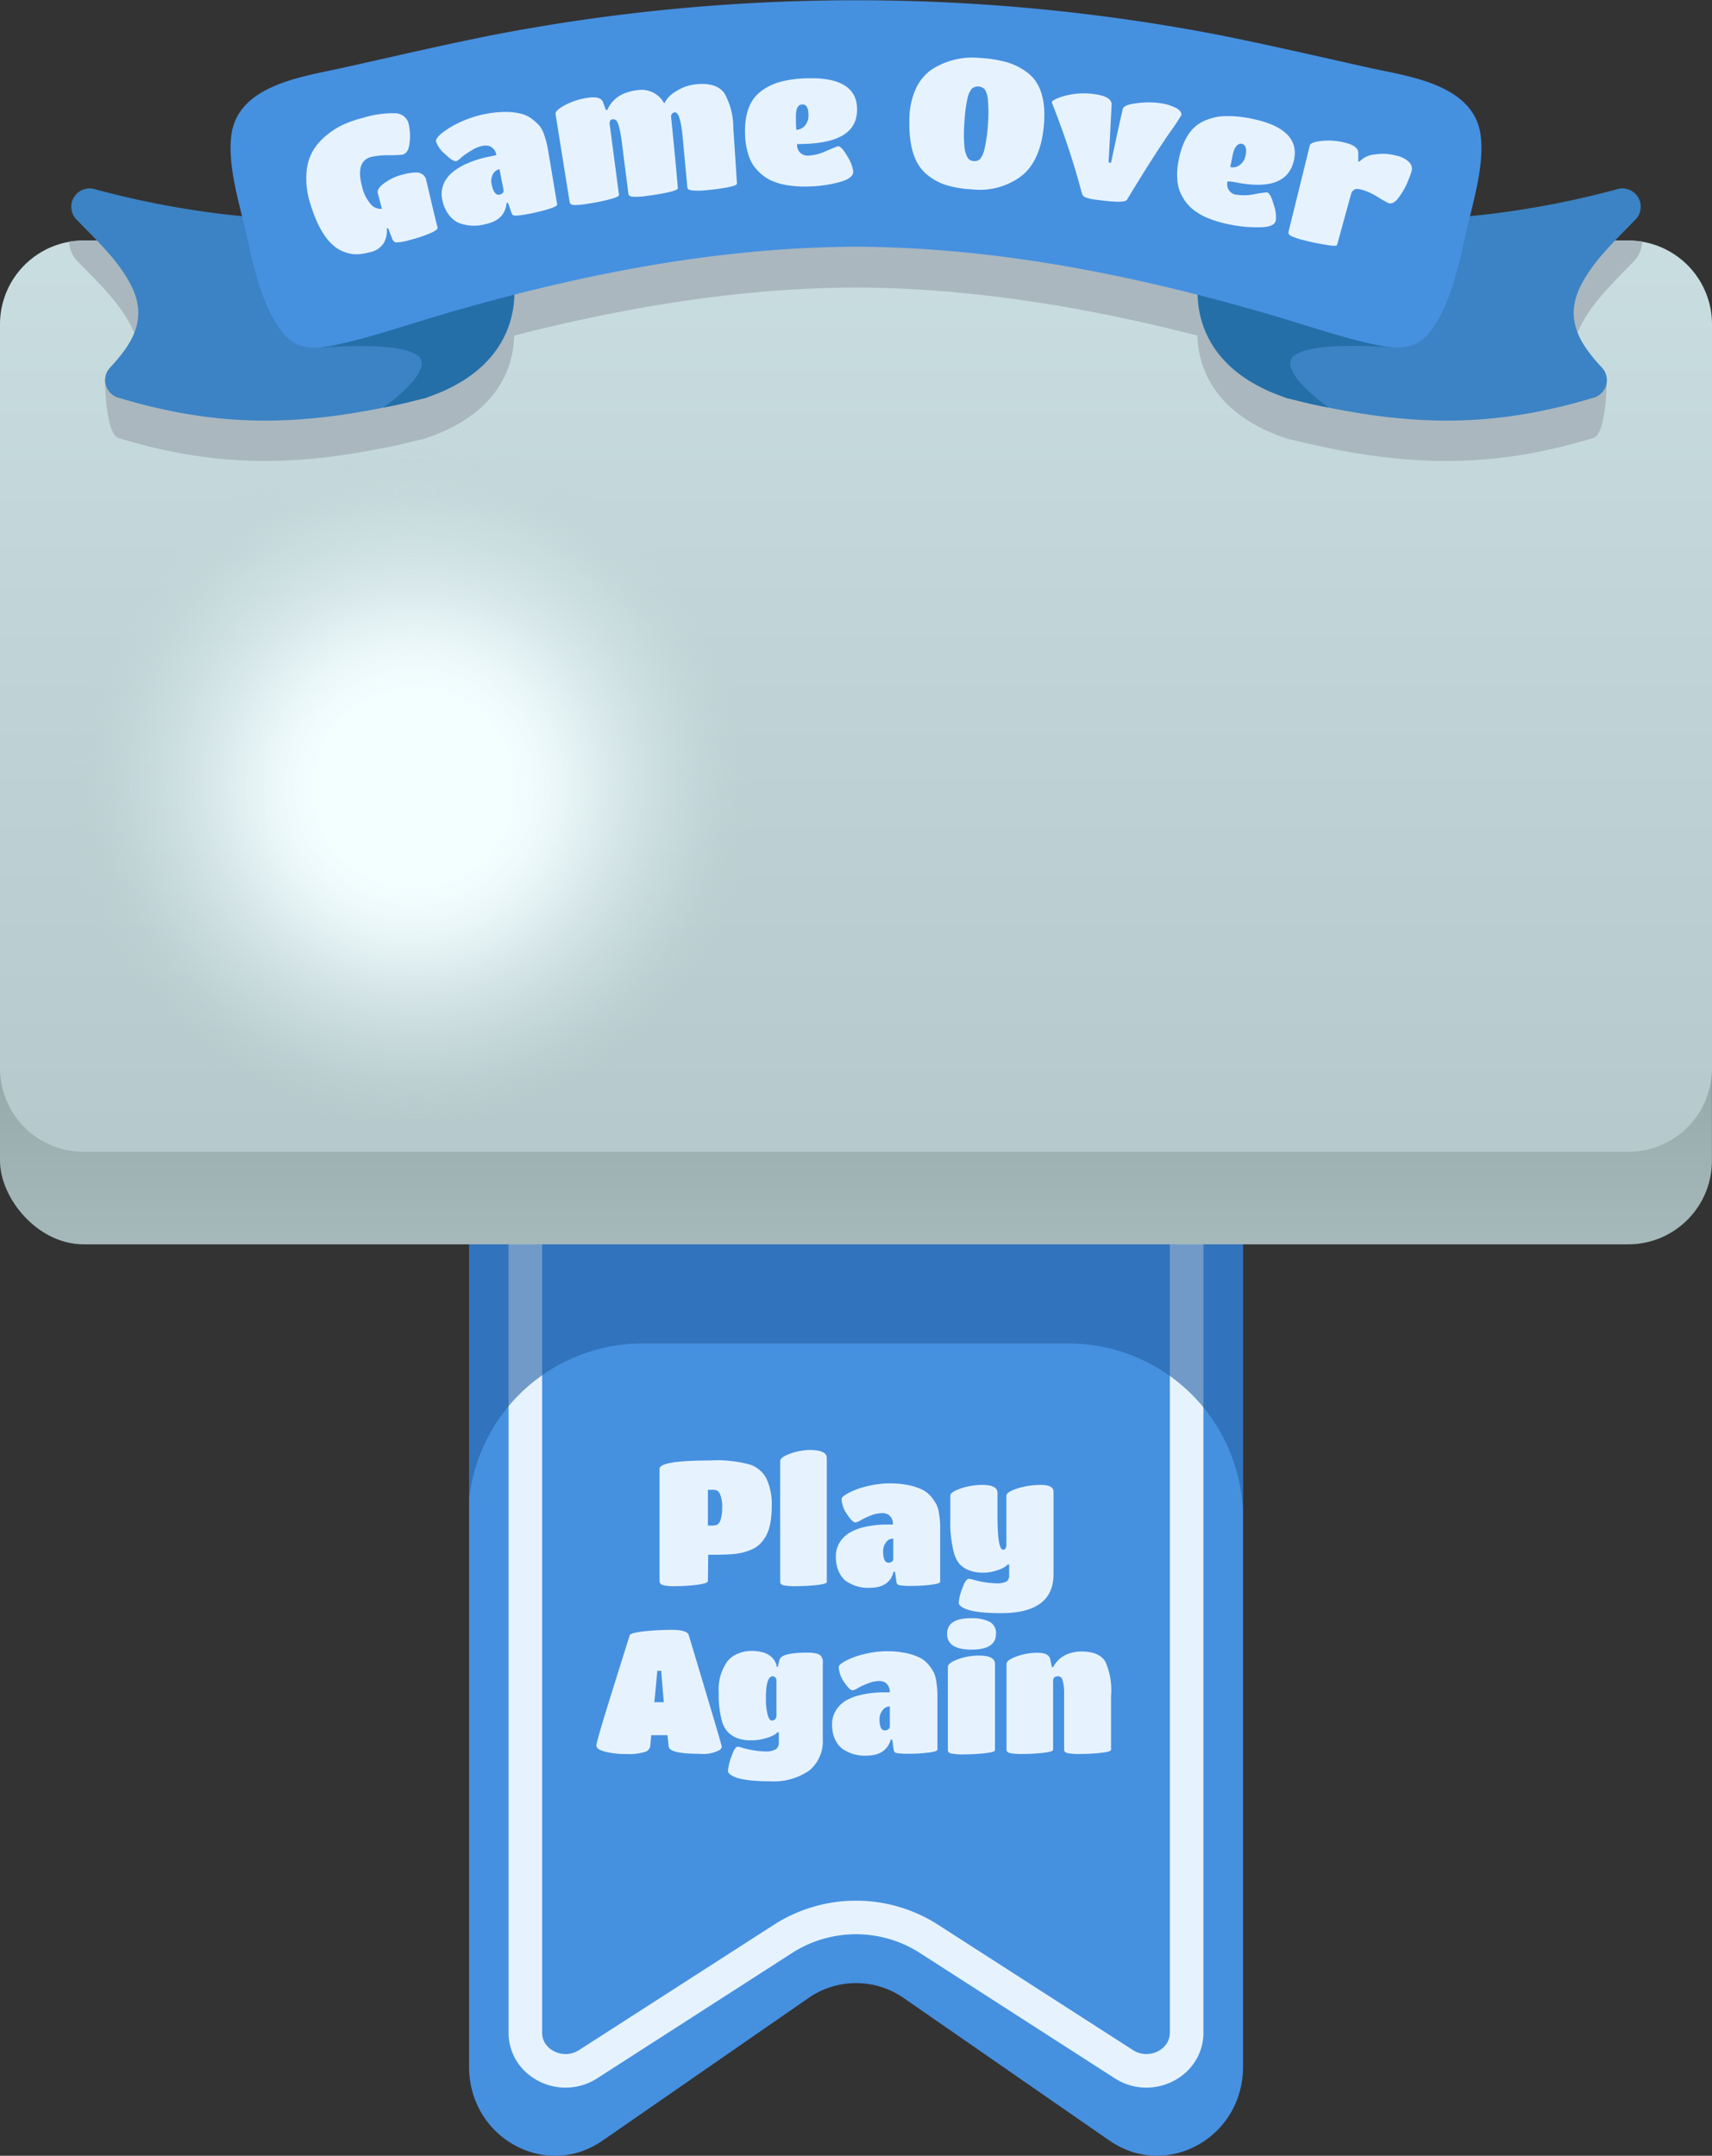 <svg id="Layer_1" data-name="Layer 1" xmlns="http://www.w3.org/2000/svg" xmlns:xlink="http://www.w3.org/1999/xlink" viewBox="0 0 255 321.06"><rect x="0" y="0" width="255" height="321.06" fill="#333333" stroke="none"/><defs><style>.cls-1{fill:#4690e0;}.cls-2{fill:none;stroke:#e6f3ff;stroke-miterlimit:10;stroke-width:5px;}.cls-3{fill:#2360a3;opacity:0.6;isolation:isolate;}.cls-4{fill:url(#linear-gradient);}.cls-5{fill:url(#linear-gradient-2);}.cls-6{fill:#aab7bf;}.cls-7{fill:#3b83c4;}.cls-8{fill:#246fa8;}.cls-9{fill:url(#radial-gradient);}.cls-10{fill:#e6f3ff;}</style><linearGradient id="linear-gradient" x1="127.5" y1="102.1" x2="127.5" y2="180.1" gradientTransform="matrix(1, 0, 0, -1, 0, 324)" gradientUnits="userSpaceOnUse"><stop offset="0" stop-color="#bbd1d4"/><stop offset="1" stop-color="#8d9fa0"/></linearGradient><linearGradient id="linear-gradient-2" x1="127.5" y1="304.61" x2="127.5" y2="96.26" gradientTransform="matrix(1, 0, 0, -1, 0, 324)" gradientUnits="userSpaceOnUse"><stop offset="0" stop-color="#cbe0e3"/><stop offset="1" stop-color="#aec0c3"/></linearGradient><radialGradient id="radial-gradient" cx="-446.23" cy="340.02" r="40.87" gradientTransform="matrix(1.25, 0, 0, -1.25, 619.47, 542.38)" gradientUnits="userSpaceOnUse"><stop offset="0.27" stop-color="#f3feff"/><stop offset="0.33" stop-color="#f2fdfe" stop-opacity="0.98"/><stop offset="0.43" stop-color="#eefafb" stop-opacity="0.91"/><stop offset="0.53" stop-color="#e7f5f6" stop-opacity="0.79"/><stop offset="0.65" stop-color="#deedef" stop-opacity="0.63"/><stop offset="0.78" stop-color="#d3e4e6" stop-opacity="0.43"/><stop offset="0.91" stop-color="#c5d9dc" stop-opacity="0.18"/><stop offset="1" stop-color="#bbd1d4" stop-opacity="0"/></radialGradient></defs><path class="cls-1" d="M185.12,176.07a13,13,0,0,0-12.76-12.69H82.63a13,13,0,0,0-12.76,12.69V307.8c0,10.58,11.39,16.89,19.89,11l30.64-21.22a12.43,12.43,0,0,1,14.22,0l30.63,21.22c8.5,5.88,19.9-.42,19.9-11V176.62A5.07,5.07,0,0,0,185.12,176.07Z"/><path class="cls-2" d="M176.75,176.66V302.73c0,4.55-5.37,7.25-9.34,4.7l-29.1-18.71a20.12,20.12,0,0,0-21.62,0l-29.1,18.71c-4,2.55-9.34-.15-9.34-4.7V176.66"/><path class="cls-3" d="M185.14,175.08v51a26,26,0,0,0-25.95-26H95.68a26,26,0,0,0-25.82,23.31V174.53H185.12A5.06,5.06,0,0,1,185.14,175.08Z"/><rect class="cls-4" y="49.61" width="254.99" height="135.71" rx="12.46"/><path class="cls-5" d="M255,48.28v110.8a12.46,12.46,0,0,1-12.46,12.46H12.46A12.46,12.46,0,0,1,0,159.08H0V48.28A12.47,12.47,0,0,1,10.38,36a13.16,13.16,0,0,1,2.08-.17H242.54a13,13,0,0,1,2.07.17A12.47,12.47,0,0,1,255,48.28Z"/><path class="cls-6" d="M235.54,48.33c-2.63,5,.3,4.56,3.78,8.3,0,0,0,7.95-2,8.61-13.36,4-24.69,4.49-39.5,1.47-1.88-.38-3.84-.83-5.88-1.33h-.08c-11.44-3.73-13.4-11.15-13.5-15.4-16.67-4.26-33.6-7.08-50.88-7.16-17.29.08-34.23,2.9-50.89,7.16-.1,4.25-2,11.67-13.5,15.4H63c-2,.5-4,1-5.87,1.33-14.81,3-26.14,2.54-39.5-1.47-1.94-.66-2-8.7-2-8.7,3.48-3.75,6.4-3.2,3.77-8.21-1.93-3.67-5.25-6.72-8.11-9.68a4.55,4.55,0,0,1-1-2.66,13.16,13.16,0,0,1,2.08-.17H26.11a49.11,49.11,0,0,0,9.94,2.37,5.15,5.15,0,0,1,.23-2.37H218.73a4.89,4.89,0,0,1,.23,2.37,46,46,0,0,0,9.67-2.37h13.91a13,13,0,0,1,2.07.17,4.68,4.68,0,0,1-1,2.66C240.79,41.61,237.47,44.66,235.54,48.33Z"/><path class="cls-7" d="M67.35,55.58a2.86,2.86,0,0,1-.56,1.36,15.46,15.46,0,0,1-3.67,2.42H63c-2,.51-4,1-5.88,1.34-14.8,3-26.14,2.53-39.5-1.47a2.73,2.73,0,0,1-1.19-4.52c3.48-3.75,5.63-7.39,3-12.4-1.92-3.67-5.25-6.72-8.1-9.68A2.73,2.73,0,0,1,14,28.14a133.55,133.55,0,0,0,30,4.6c2.31.08,4.61.1,6.92.06,1.47,0,3.46-.51,4.82.27a9,9,0,0,1,2.12,2.55c1.79,2.48,3.85,4.87,5.6,7.36C66,46.71,68,50.68,67.35,55.58Z"/><path class="cls-8" d="M63.12,59.36H63c-2,.51-4,1-5.88,1.34,1-.73,7.89-5.85,5-7.83C59,50.76,47.73,51.78,47.73,51.78L63.42,43l1.72-1,11.2-1.27S79.73,53.94,63.12,59.36Z"/><path class="cls-7" d="M187.65,55.58a2.86,2.86,0,0,0,.56,1.36,15.46,15.46,0,0,0,3.67,2.42H192c2,.51,4,1,5.88,1.34,14.8,3,26.14,2.53,39.5-1.47a2.73,2.73,0,0,0,1.19-4.52c-3.48-3.75-5.63-7.39-3-12.4,1.92-3.67,5.25-6.72,8.1-9.68A2.73,2.73,0,0,0,241,28.14a133.55,133.55,0,0,1-30,4.6c-2.31.08-4.61.1-6.92.06-1.47,0-3.46-.51-4.82.27a9,9,0,0,0-2.12,2.55c-1.79,2.48-3.85,4.87-5.6,7.36C189,46.71,187,50.68,187.65,55.58Z"/><path class="cls-8" d="M191.88,59.36H192c2,.51,4,1,5.88,1.34-1-.73-7.89-5.85-5-7.83,3.12-2.14,14.42-1.12,14.42-1.12L191.58,43l-1.72-1-11.2-1.27S175.27,53.94,191.88,59.36Z"/><path class="cls-1" d="M220.54,20.14c-1-7.51-10.57-8.74-16.41-10-7.5-1.67-15-3.42-22.51-4.92a285.17,285.17,0,0,0-108.24,0c-7.53,1.5-15,3.25-22.51,4.92-5.84,1.3-15.45,2.53-16.41,10-.57,4.43,1.08,9.78,2.06,14C37.65,39,38.79,45.2,41.9,49.29c2.27,3,5.1,2.74,8.46,2,5-1.08,10-2.82,14.88-4.26,20.31-6,41-10.18,62.26-10.29,21.25.11,41.95,4.33,62.26,10.29,4.93,1.44,9.85,3.18,14.88,4.26,3.36.72,6.19,1,8.46-2,3.11-4.09,4.25-10.27,5.38-15.15C219.46,29.92,221.11,24.57,220.54,20.14Z"/><circle class="cls-9" cx="60.56" cy="117.35" r="51.19"/><path class="cls-10" d="M55,37.58a7.73,7.73,0,0,1-1.73.29,5,5,0,0,1-1.83-.29,5.12,5.12,0,0,1-1.88-1.11c-1.33-1.18-2.44-3.2-3.33-6.1a12.11,12.11,0,0,1-.59-4.43,7.69,7.69,0,0,1,.91-3.38,8.76,8.76,0,0,1,2.09-2.41,11,11,0,0,1,2.58-1.63A18.23,18.23,0,0,1,54,17.57a15.16,15.16,0,0,1,5-.7,2.08,2.08,0,0,1,1.9,1.71A8.27,8.27,0,0,1,61,21.3c-.09,1-.45,1.59-1.06,1.74a19,19,0,0,1-2,.08,11.07,11.07,0,0,0-2.63.25c-1.61.42-2.06,1.9-1.38,4.41a6,6,0,0,0,1.32,2.66,1.93,1.93,0,0,0,1.64.66c-.25-.93-.37-1.4-.62-2.34-.12-.43.24-1,1.09-1.56A7.36,7.36,0,0,1,60,26a7.94,7.94,0,0,1,1.94-.31,1.53,1.53,0,0,1,.93.24,1.36,1.36,0,0,1,.58.75c.69,2.9,1,4.35,1.73,7.24,0,.23-.38.53-1.28.89a21.88,21.88,0,0,1-2.87.94,7.61,7.61,0,0,1-2,.35c-.29,0-.51-.25-.66-.67L57.82,34l-.21,0a3.85,3.85,0,0,1-.44,2.18A3.18,3.18,0,0,1,55,37.58Z"/><path class="cls-10" d="M72.23,33.4a6.28,6.28,0,0,1-4.1-.29,4,4,0,0,1-1.31-1.17,5.19,5.19,0,0,1-.91-2.05A3.89,3.89,0,0,1,66,27.6a4.56,4.56,0,0,1,1.18-1.76,8.7,8.7,0,0,1,1.91-1.27A15.83,15.83,0,0,1,73,23.3l.93-.19a1.64,1.64,0,0,0-1.09-1.37,2.37,2.37,0,0,0-1.06,0,5.12,5.12,0,0,0-1.59.69,11.09,11.09,0,0,0-1.46,1A2.88,2.88,0,0,1,68,24c-.33.07-.88-.25-1.64-1a4.24,4.24,0,0,1-1.44-2c0-.23.23-.6.85-1.13a13.17,13.17,0,0,1,2.74-1.66A16.37,16.37,0,0,1,72.17,17a15.75,15.75,0,0,1,3.21-.33,9.92,9.92,0,0,1,2.3.28,4.45,4.45,0,0,1,1.61.81,7.39,7.39,0,0,1,1.09,1,4.64,4.64,0,0,1,.67,1.31,13.83,13.83,0,0,1,.6,2.38c.54,3.19.8,4.79,1.34,8,0,.2-.43.43-1.37.71a27.33,27.33,0,0,1-2.84.69,14.35,14.35,0,0,1-1.86.26,1.08,1.08,0,0,1-.53-.08,1.13,1.13,0,0,1-.21-.35c-.2-.58-.3-.88-.51-1.46h-.22Q75.24,32.8,72.23,33.4ZM75,28.28c-.24-1.23-.36-1.85-.61-3.09a1.44,1.44,0,0,0-1,.82,2.18,2.18,0,0,0-.17,1.4c.23,1.16.62,1.69,1.17,1.58a.92.92,0,0,0,.53-.28A.56.56,0,0,0,75,28.28Z"/><path class="cls-10" d="M109.23,19.13c.22,3.29.33,4.93.54,8.21,0,.2-.49.39-1.51.58s-2.11.33-3.18.42a9.75,9.75,0,0,1-2.16,0c-.34-.07-.52-.21-.54-.45-.28-3-.42-4.45-.69-7.41-.24-2.56-.64-3.81-1.19-3.75a.69.69,0,0,0-.38.19.7.7,0,0,0-.15.59c.42,4.2.63,6.31,1,10.51,0,.2-.48.41-1.49.63s-2.08.4-3.19.53a9.76,9.76,0,0,1-2.16.11c-.33-.06-.51-.2-.53-.43-.38-3-.57-4.44-.94-7.39-.25-2-.53-3.14-.85-3.5a.61.61,0,0,0-.54-.2c-.36,0-.51.31-.45.79.55,4.19.83,6.28,1.38,10.48,0,.19-.47.41-1.49.67a28.21,28.21,0,0,1-3.17.63,10.21,10.21,0,0,1-2.14.19c-.33-.05-.51-.19-.55-.42L82.75,17q-.09-.56,1.47-1.38a10.51,10.51,0,0,1,3.41-1.07c1.23-.17,2,.06,2.2.7l.42,1.14h.2A4.63,4.63,0,0,1,93,13.91a7.6,7.6,0,0,1,2-.49,3.8,3.8,0,0,1,3.94,2,4.16,4.16,0,0,1,1.71-1.79,6.75,6.75,0,0,1,3.25-1.1c1.91-.15,3.24.3,4,1.36A10.56,10.56,0,0,1,109.23,19.13Z"/><path class="cls-10" d="M118.73,21.47a1.55,1.55,0,0,0,1.38,1.7,1.4,1.4,0,0,0,.41,0,7.2,7.2,0,0,0,2.6-.71c1.07-.45,1.64-.68,1.7-.68.35,0,.82.5,1.4,1.52a5.44,5.44,0,0,1,.87,2.26c0,.7-.74,1.23-2.19,1.6a19.3,19.3,0,0,1-4.28.61,17.21,17.21,0,0,1-3.51-.21,9.48,9.48,0,0,1-2.34-.72,6.79,6.79,0,0,1-2.72-2.47,6.69,6.69,0,0,1-.61-1.43A10.61,10.61,0,0,1,111,20.5c-.2-3.26.57-5.56,2.33-6.89a8.36,8.36,0,0,1,3-1.45,17.39,17.39,0,0,1,4-.5c4.89-.13,7.34,1.48,7.33,4.64,0,3.35-2.65,5-8,5.14Zm-.18-3.93a17.64,17.64,0,0,0,.06,1.78,1.66,1.66,0,0,0,1.32-.66,2.26,2.26,0,0,0,.49-1.52q0-1.61-.93-1.59C118.82,15.57,118.51,16.24,118.55,17.54Z"/><path class="cls-10" d="M144.78,28.2a15.9,15.9,0,0,1-3.87-.64A8.34,8.34,0,0,1,138,25.94c-1.8-1.49-2.66-4.22-2.55-8.24a11.17,11.17,0,0,1,.92-4.38,7.1,7.1,0,0,1,2.32-2.91,11.22,11.22,0,0,1,7.39-1.77,18.07,18.07,0,0,1,4,.66,9.39,9.39,0,0,1,3.11,1.64c1.91,1.54,2.65,4.24,2.27,8-.35,3.43-1.49,5.86-3.38,7.32A10.3,10.3,0,0,1,144.78,28.2Zm-.62-4.66a1.14,1.14,0,0,0,.9.45,1.13,1.13,0,0,0,.94-.33,3.73,3.73,0,0,0,.67-1.62,21.07,21.07,0,0,0,.48-3.54,20.81,20.81,0,0,0,0-3.53,3.41,3.41,0,0,0-.46-1.65,1.42,1.42,0,0,0-1.93-.12,3.51,3.51,0,0,0-.68,1.57,20.78,20.78,0,0,0-.43,3.51,21.28,21.28,0,0,0,0,3.57A4.05,4.05,0,0,0,144.16,23.54Z"/><path class="cls-10" d="M156.67,15.23c0-.18.33-.39.91-.62A10.11,10.11,0,0,1,160,14a10.54,10.54,0,0,1,2.86,0c1.87.23,2.77.78,2.71,1.63-.17,3.42-.26,5.14-.45,8.57l.36.05c.69-3.19,1-4.78,1.75-8,.1-.44.81-.74,2.15-.88a12.53,12.53,0,0,1,3.46,0A7.33,7.33,0,0,1,175,16a2,2,0,0,1,.85.65.77.77,0,0,1,.12.47,26.17,26.17,0,0,1-1.67,2.52c-1.09,1.56-3.3,4.91-6.44,10.11-.25.4-1.75.38-4.53,0a6.25,6.25,0,0,1-1.7-.38.89.89,0,0,1-.48-.56c-.86-3.25-1.82-6.32-2.85-9.2S156.67,15.3,156.67,15.23Z"/><path class="cls-10" d="M182.86,27a1.55,1.55,0,0,0,1,1.94,1.65,1.65,0,0,0,.32.06,7.48,7.48,0,0,0,2.71-.09,16,16,0,0,1,1.82-.26c.35.08.69.68,1,1.81a5.26,5.26,0,0,1,.32,2.39c-.16.68-1,1-2.51,1a19.68,19.68,0,0,1-4.33-.41,17.27,17.27,0,0,1-3.38-1,9.24,9.24,0,0,1-2.12-1.25,6.29,6.29,0,0,1-1.33-1.49,7.32,7.32,0,0,1-.75-1.54,6.71,6.71,0,0,1-.26-1.54,10.15,10.15,0,0,1,.15-2.46c.57-3.21,1.85-5.28,3.88-6.16a8,8,0,0,1,3.24-.71,17.32,17.32,0,0,1,4,.43c4.81,1,6.83,3.16,6.09,6.23-.78,3.26-3.76,4.23-9,3.14Zm.74-3.86-.36,1.74a1.69,1.69,0,0,0,1.45-.33,2.27,2.27,0,0,0,.83-1.36c.22-1.06,0-1.64-.54-1.77s-1.12.4-1.38,1.68Z"/><path class="cls-10" d="M201.24,28.89l-2.08,7.57c-.06.19-.6.2-1.64,0a30.7,30.7,0,0,1-3.17-.65,10.55,10.55,0,0,1-2.06-.67c-.3-.18-.42-.38-.37-.61,1.27-5.14,1.91-7.72,3.17-12.87.09-.33.7-.56,1.84-.68a9.94,9.94,0,0,1,3.56.31c1.24.33,1.84.83,1.82,1.5v1.27h.19A3.49,3.49,0,0,1,204.81,23a7.38,7.38,0,0,1,3.17.18,3.76,3.76,0,0,1,2,1.06,1.38,1.38,0,0,1,.26,1.31c-.14.45-.35,1-.64,1.7a10.94,10.94,0,0,1-1.23,2.12c-.54.74-1,1-1.49.91a16.94,16.94,0,0,1-1.61-.9A9.6,9.6,0,0,0,203,28.3c-.64-.18-1.06-.2-1.26-.07A1.11,1.11,0,0,0,201.24,28.89Z"/><path class="cls-10" d="M105.44,235.48q0,.33-1.59.54a24,24,0,0,1-3.17.21,6.73,6.73,0,0,1-2-.18.6.6,0,0,1-.44-.57V218.76c0-.83,2.5-1.24,7.49-1.25a18.57,18.57,0,0,1,6,.62,4.33,4.33,0,0,1,2.39,2,8.92,8.92,0,0,1,.83,4.13q0,3.47-1.19,5a4.12,4.12,0,0,1-1.72,1.48,11.91,11.91,0,0,1-1.42.49,10.86,10.86,0,0,1-1.39.22c-.76.07-1.8.1-3.12.1h-.62Zm0-8.27h.62a1.89,1.89,0,0,0,.78-.14,1.33,1.33,0,0,0,.51-.78,6.09,6.09,0,0,0,.22-1.8,4.84,4.84,0,0,0-.25-1.77,1.34,1.34,0,0,0-.49-.72,1.52,1.52,0,0,0-.59-.12h-.8Z"/><path class="cls-10" d="M123.15,217.15v18.46c0,.19-.5.34-1.49.45a27.42,27.42,0,0,1-3,.17,8.94,8.94,0,0,1-2-.14q-.45-.15-.45-.48v-18c0-.38.48-.75,1.46-1.11a9,9,0,0,1,3.16-.55C122.38,216,123.15,216.38,123.15,217.15Z"/><path class="cls-10" d="M129.57,236.47a5.71,5.71,0,0,1-3.72-1.12,4,4,0,0,1-.95-1.38,5.18,5.18,0,0,1-.4-2.13,3.86,3.86,0,0,1,.58-2.14,4.32,4.32,0,0,1,1.42-1.4,7.73,7.73,0,0,1,1.95-.81,15.08,15.08,0,0,1,3.72-.44H133a1.63,1.63,0,0,0-.73-1.5,1.83,1.83,0,0,0-1-.19,4.53,4.53,0,0,0-1.54.34,10.56,10.56,0,0,0-1.49.69,2.17,2.17,0,0,1-.81.35c-.31,0-.73-.41-1.27-1.23a4.27,4.27,0,0,1-.81-2.25c0-.23.32-.52,1-.89a11.47,11.47,0,0,1,2.71-1,14.14,14.14,0,0,1,3.42-.45,13.82,13.82,0,0,1,2.87.27,8.85,8.85,0,0,1,2,.66,4,4,0,0,1,1.3,1,9.38,9.38,0,0,1,.81,1.17,4.57,4.57,0,0,1,.4,1.35,13.44,13.44,0,0,1,.18,2.37v7.83c0,.19-.46.34-1.39.45a23.24,23.24,0,0,1-2.76.17,11.47,11.47,0,0,1-1.76-.08.86.86,0,0,1-.48-.18.78.78,0,0,1-.13-.36l-.21-1.49h-.21C132.7,235.68,131.51,236.47,129.57,236.47Zm3.48-4.32v-3a1.28,1.28,0,0,0-1.09.57,2.11,2.11,0,0,0-.42,1.3q0,1.71.78,1.71a.82.82,0,0,0,.54-.16A.49.49,0,0,0,133.05,232.15Z"/><path class="cls-10" d="M150.31,234.54V233h-.2c-.09.08-.22.2-.39.33a4.68,4.68,0,0,1-1.23.55,6.23,6.23,0,0,1-2.14.34,5.48,5.48,0,0,1-2.08-.38,3.64,3.64,0,0,1-1.42-1,4.71,4.71,0,0,1-.8-1.71,17.87,17.87,0,0,1-.5-4.78v-3.59c0-.36.51-.72,1.54-1.08a10.06,10.06,0,0,1,3.22-.53c1.51,0,2.26.39,2.26,1.17v3.28c0,3.46.28,5.2.83,5.2.33,0,.5-.24.5-.71v-7.33c0-.36.54-.72,1.64-1.08a11.32,11.32,0,0,1,3.51-.53c1.24,0,1.87.34,1.87,1v12.3q0,5.81-7.85,5.8-4.14,0-5.62-.81c-.43-.24-.65-.49-.65-.75a7.2,7.2,0,0,1,.52-2.09c.35-1,.68-1.47,1-1.47a5.93,5.93,0,0,1,.73.16,13.36,13.36,0,0,0,3.21.51,3.27,3.27,0,0,0,1.69-.28A1.13,1.13,0,0,0,150.31,234.54Z"/><path class="cls-10" d="M96,260.94a8.3,8.3,0,0,1-2.67.29,12.84,12.84,0,0,1-3.21-.35q-1.29-.35-1.29-.9c0-.41.78-3.07,2.32-8s2.42-7.71,2.65-8.46c.09-.22.78-.41,2.09-.56a37.16,37.16,0,0,1,4.22-.22c1.49,0,2.32.26,2.48.78q4.91,16.34,4.91,16.59a.7.7,0,0,1-.31.52,5.09,5.09,0,0,1-2.89.57c-3.06,0-4.63-.36-4.7-1.09l-.18-1.69H97l-.13,1.45A1.12,1.12,0,0,1,96,260.94Zm2.87-7.43-.39-4.68h-.57l-.44,4.68Z"/><path class="cls-10" d="M116,259.51V258h-.21a2.74,2.74,0,0,1-.36.32,5.57,5.57,0,0,1-1.29.53,7.27,7.27,0,0,1-2.31.34,5.4,5.4,0,0,1-2.18-.39,3.88,3.88,0,0,1-1.37-1,4.25,4.25,0,0,1-.78-1.58,15.35,15.35,0,0,1-.45-4.16,7.24,7.24,0,0,1,1.28-4.62,3.73,3.73,0,0,1,1.47-1.11,5,5,0,0,1,2.09-.45,5.78,5.78,0,0,1,1.85.24,3,3,0,0,1,1.09.59,2.76,2.76,0,0,1,.83,1.27v.24h.2l.24-1c.17-.73,1.54-1.09,4.11-1.09,1.14,0,1.83.17,2.08.52a1.83,1.83,0,0,1,.26.59,5.47,5.47,0,0,1,0,.81V259a5.67,5.67,0,0,1-2,4.68,9.29,9.29,0,0,1-5.88,1.61q-4.11,0-5.59-.81c-.43-.24-.65-.49-.65-.75a7.75,7.75,0,0,1,.51-2.11c.34-1,.65-1.48,1-1.48a4.23,4.23,0,0,1,.72.19,13.52,13.52,0,0,0,3.22.51,3,3,0,0,0,1.66-.31A1.1,1.1,0,0,0,116,259.51Zm-1-3.27a.61.61,0,0,0,.47-.21.69.69,0,0,0,.18-.47v-5.35c-.07-.37-.26-.55-.57-.55-.66,0-1,1.08-1,3.25a9.39,9.39,0,0,0,.25,2.42c.14.61.36.91.67.91Z"/><path class="cls-10" d="M129.06,261.47a5.71,5.71,0,0,1-3.72-1.12,3.92,3.92,0,0,1-1-1.38,5.18,5.18,0,0,1-.4-2.13,3.84,3.84,0,0,1,.59-2.14,4.38,4.38,0,0,1,1.41-1.4,8.07,8.07,0,0,1,2-.81,15.08,15.08,0,0,1,3.72-.44h.86a1.58,1.58,0,0,0-.73-1.5,1.83,1.83,0,0,0-.95-.19,4.72,4.72,0,0,0-1.53.34,10.18,10.18,0,0,0-1.5.69,2.13,2.13,0,0,1-.8.35c-.32,0-.74-.41-1.28-1.23a4.18,4.18,0,0,1-.8-2.25c0-.23.32-.52,1-.89a11.54,11.54,0,0,1,2.72-1,14.12,14.12,0,0,1,6.29-.18,8.85,8.85,0,0,1,2,.66,4,4,0,0,1,1.3,1,6.77,6.77,0,0,1,.81,1.17,4.29,4.29,0,0,1,.4,1.35,13.44,13.44,0,0,1,.18,2.37v7.83c0,.19-.46.34-1.39.45a22.94,22.94,0,0,1-2.75.17,11.66,11.66,0,0,1-1.77-.08.86.86,0,0,1-.48-.18.92.92,0,0,1-.13-.36l-.21-1.49h-.21C132.19,260.68,131,261.47,129.06,261.47Zm3.48-4.32v-3a1.28,1.28,0,0,0-1.09.57A2.14,2.14,0,0,0,131,256q0,1.71.78,1.71a.83.83,0,0,0,.53-.16A.51.51,0,0,0,132.54,257.15Z"/><path class="cls-10" d="M144.66,241a5.92,5.92,0,0,1,2.69.51,1.87,1.87,0,0,1,1,1.83c0,1.56-1.22,2.34-3.64,2.34s-3.64-.78-3.64-2.34S142.25,241,144.66,241Zm3.54,6.84v12.82q0,.29-1.5.45a28.57,28.57,0,0,1-3.07.17,8.94,8.94,0,0,1-2-.14q-.45-.15-.45-.48v-12.4c0-.38.49-.76,1.47-1.13a9,9,0,0,1,3.21-.56c1.55,0,2.34.43,2.34,1.22Z"/><path class="cls-10" d="M165.49,252.6v8c0,.19-.5.34-1.49.45a28.2,28.2,0,0,1-3.05.17,8.94,8.94,0,0,1-2-.14q-.45-.15-.45-.48v-8.27a7.92,7.92,0,0,0-.1-1.54l-.16-.65a.68.68,0,0,0-.65-.49c-.49,0-.73.23-.73.7V260.6q0,.28-1.47.45a27.42,27.42,0,0,1-3,.17,8.94,8.94,0,0,1-2-.14c-.32-.1-.47-.26-.47-.48V247.79c0-.37.5-.73,1.49-1.09a9,9,0,0,1,3.16-.55c1.11,0,1.73.32,1.87,1l.24,1.15h.18a4.16,4.16,0,0,1,2.6-2.11,5.5,5.5,0,0,1,1.66-.23c1.75,0,2.94.52,3.55,1.57A10.5,10.5,0,0,1,165.49,252.6Z"/></svg>